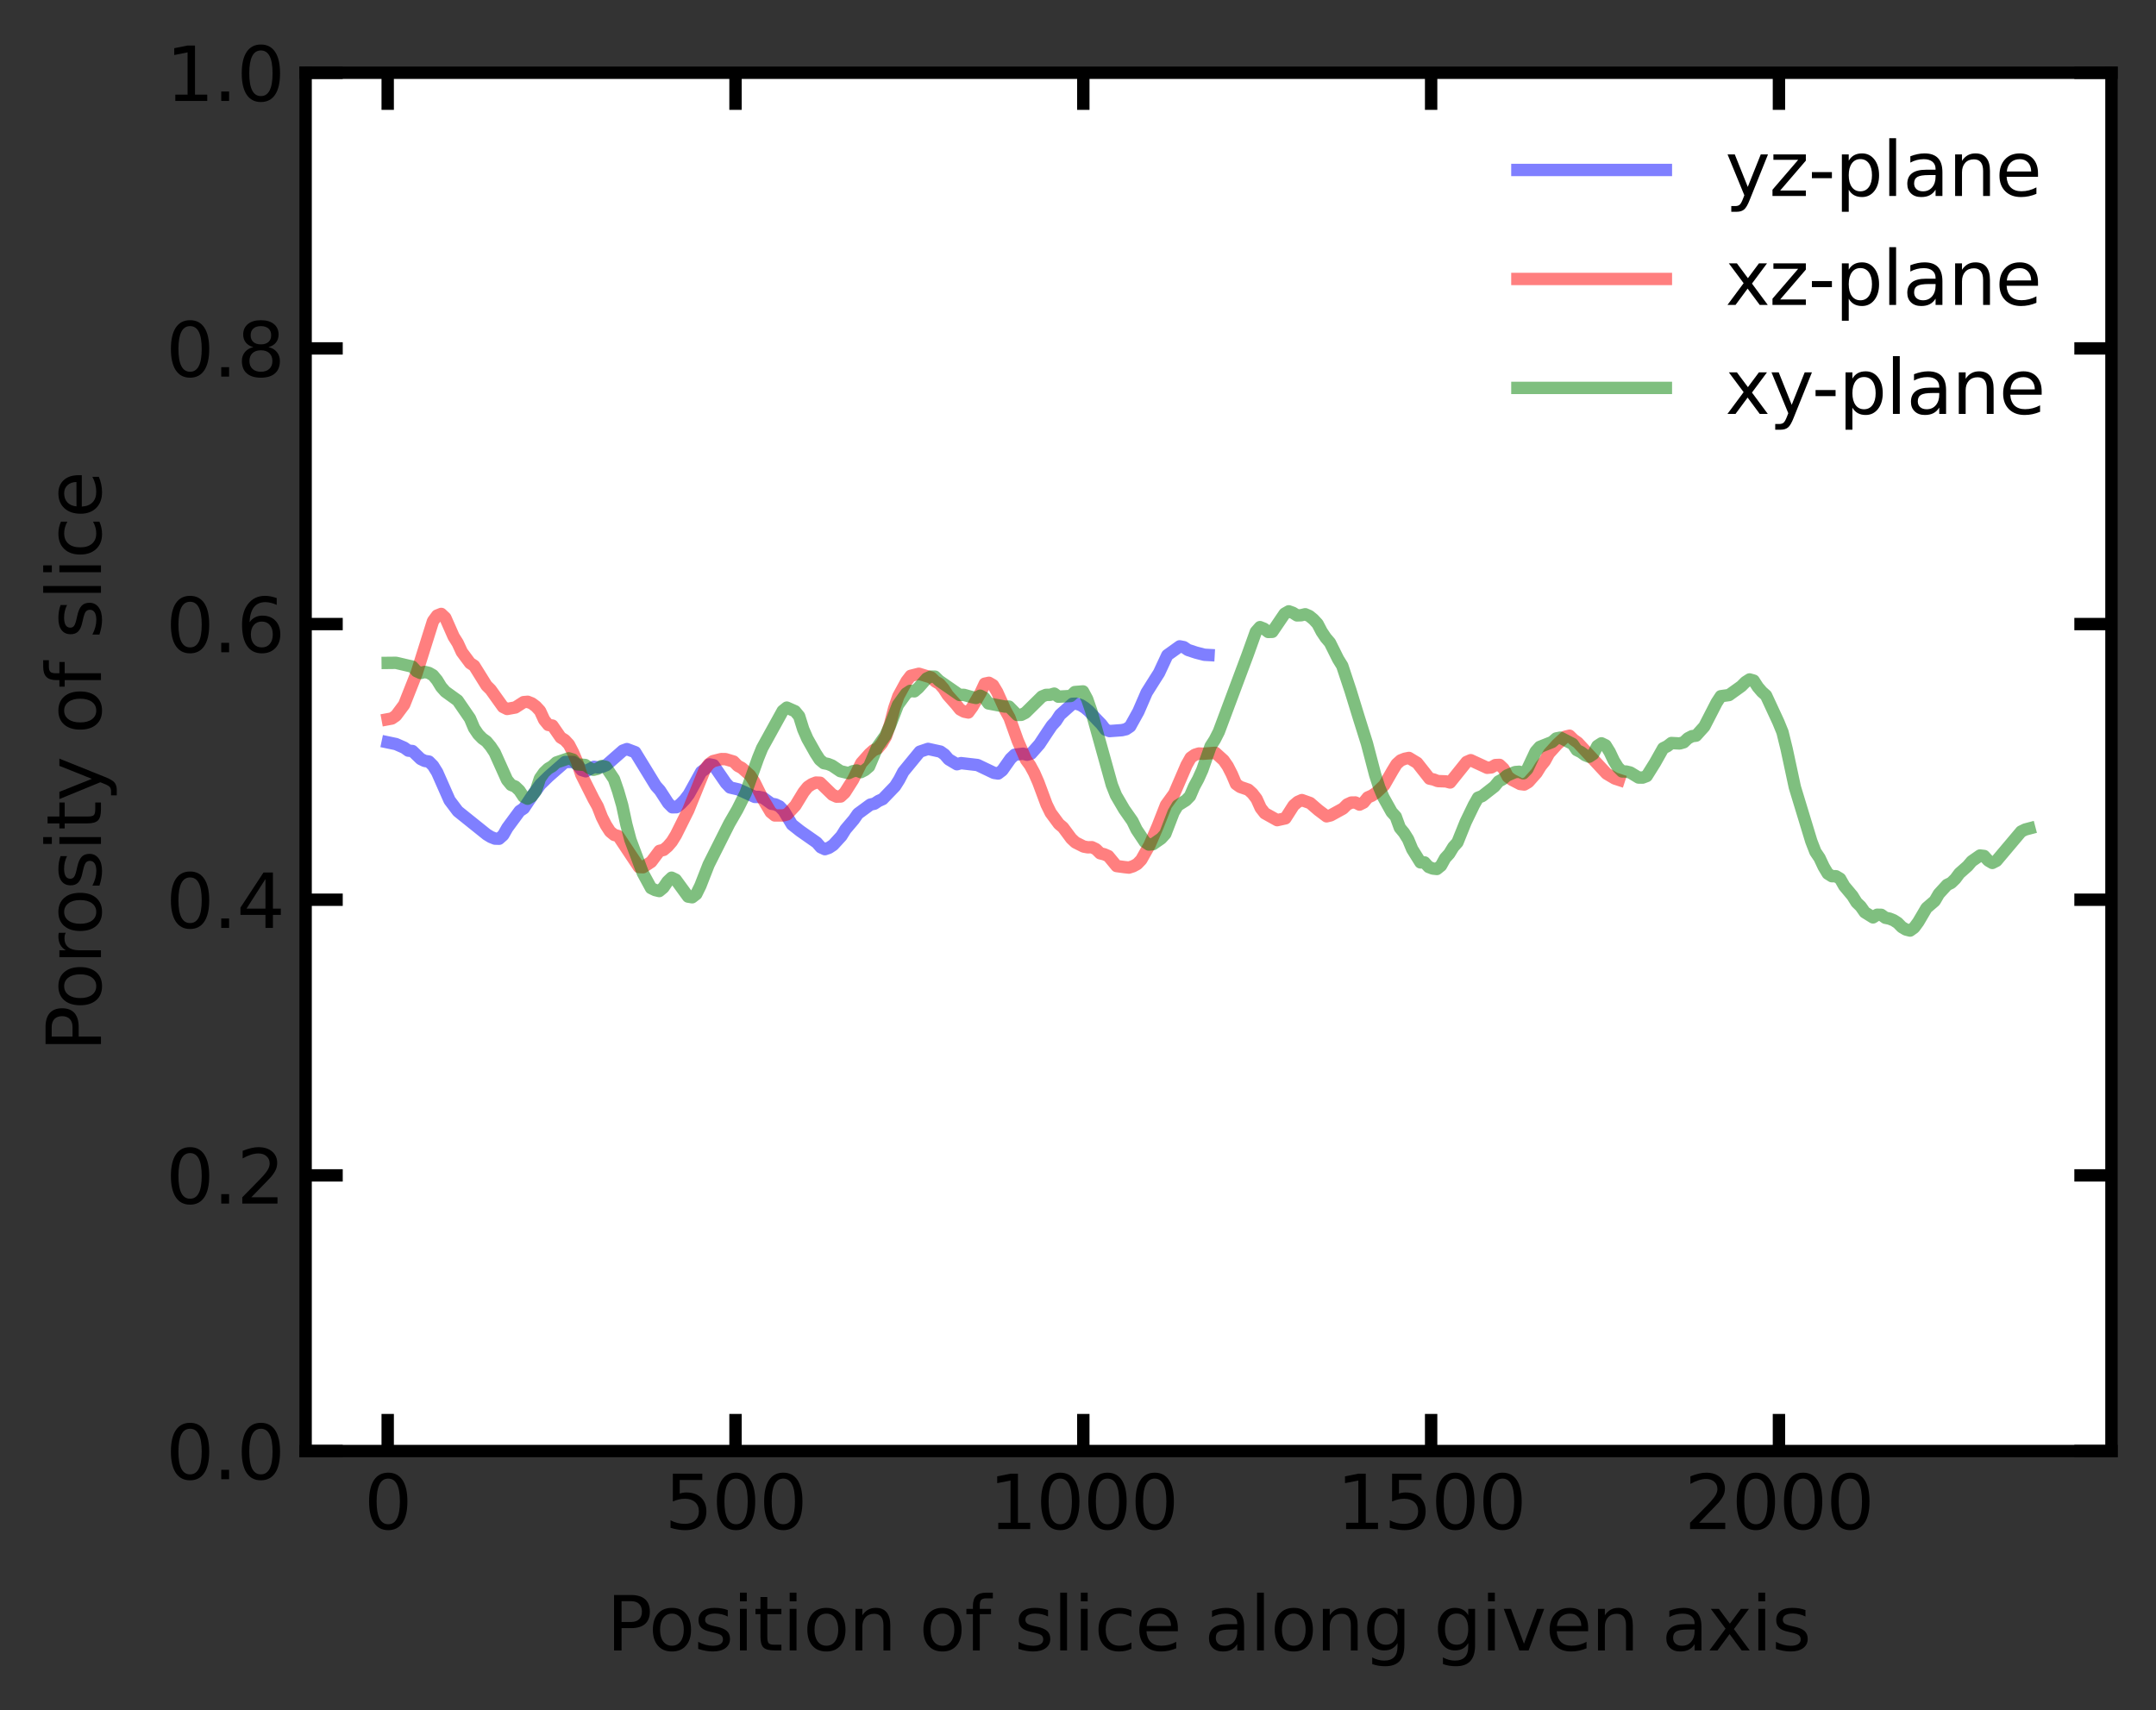 <?xml version="1.0" encoding="utf-8" standalone="no"?>
<!DOCTYPE svg PUBLIC "-//W3C//DTD SVG 1.1//EN"
  "http://www.w3.org/Graphics/SVG/1.1/DTD/svg11.dtd">
<svg xmlns:xlink="http://www.w3.org/1999/xlink" width="348.48pt" height="276.48pt" viewBox="0 0 348.48 276.48" xmlns="http://www.w3.org/2000/svg" version="1.1">
 <rect x="0" y="0" width="348.48" height="276.48" fill="#333333" stroke="none"/>
 <defs>
  <style type="text/css">*{stroke-linejoin: round; stroke-linecap: butt}</style>
 </defs>
 <g id="figure_1">
  <g id="patch_1">
   <path d="M 0 276.48 
L 348.48 276.48 
L 348.48 0 
L 0 0 
L 0 276.48 
z
" style="fill: none"/>
  </g>
  <g id="axes_1">
   <g id="patch_2">
    <path d="M 49.398 234.553 
L 341.28 234.553 
L 341.28 11.759 
L 49.398 11.759 
z
" style="fill: #ffffff"/>
   </g>
   <g id="matplotlib.axis_1">
    <g id="xtick_1">
     <g id="line2d_1">
      <defs>
       <path id="md0c4e19c31" d="M 0 0 
L 0 -6 
" style="stroke: #000000; stroke-width: 2"/>
      </defs>
      <g>
       <use xlink:href="#md0c4e19c31" x="62.665" y="234.553" style="fill: #ffffff; stroke: #000000; stroke-width: 2"/>
      </g>
     </g>
     <g id="line2d_2">
      <defs>
       <path id="maddb53a008" d="M 0 0 
L 0 6 
" style="stroke: #000000; stroke-width: 2"/>
      </defs>
      <g>
       <use xlink:href="#maddb53a008" x="62.665" y="11.759" style="fill: #ffffff; stroke: #000000; stroke-width: 2"/>
      </g>
     </g>
     <g id="text_1">
      <!-- 0 -->
      <g transform="translate(58.847 247.171)scale(0.12 -0.12)">
       <defs>
        <path id="DejaVuSans-30" d="M 2034 4250 
Q 1547 4250 1301 3770 
Q 1056 3291 1056 2328 
Q 1056 1369 1301 889 
Q 1547 409 2034 409 
Q 2525 409 2770 889 
Q 3016 1369 3016 2328 
Q 3016 3291 2770 3770 
Q 2525 4250 2034 4250 
z
M 2034 4750 
Q 2819 4750 3233 4129 
Q 3647 3509 3647 2328 
Q 3647 1150 3233 529 
Q 2819 -91 2034 -91 
Q 1250 -91 836 529 
Q 422 1150 422 2328 
Q 422 3509 836 4129 
Q 1250 4750 2034 4750 
z
" transform="scale(0.016)"/>
       </defs>
       <use xlink:href="#DejaVuSans-30"/>
      </g>
     </g>
    </g>
    <g id="xtick_2">
     <g id="line2d_3">
      <g>
       <use xlink:href="#md0c4e19c31" x="118.883" y="234.553" style="fill: #ffffff; stroke: #000000; stroke-width: 2"/>
      </g>
     </g>
     <g id="line2d_4">
      <g>
       <use xlink:href="#maddb53a008" x="118.883" y="11.759" style="fill: #ffffff; stroke: #000000; stroke-width: 2"/>
      </g>
     </g>
     <g id="text_2">
      <!-- 500 -->
      <g transform="translate(107.43 247.171)scale(0.12 -0.12)">
       <defs>
        <path id="DejaVuSans-35" d="M 691 4666 
L 3169 4666 
L 3169 4134 
L 1269 4134 
L 1269 2991 
Q 1406 3038 1543 3061 
Q 1681 3084 1819 3084 
Q 2600 3084 3056 2656 
Q 3513 2228 3513 1497 
Q 3513 744 3044 326 
Q 2575 -91 1722 -91 
Q 1428 -91 1123 -41 
Q 819 9 494 109 
L 494 744 
Q 775 591 1075 516 
Q 1375 441 1709 441 
Q 2250 441 2565 725 
Q 2881 1009 2881 1497 
Q 2881 1984 2565 2268 
Q 2250 2553 1709 2553 
Q 1456 2553 1204 2497 
Q 953 2441 691 2322 
L 691 4666 
z
" transform="scale(0.016)"/>
       </defs>
       <use xlink:href="#DejaVuSans-35"/>
       <use xlink:href="#DejaVuSans-30" x="63.623"/>
       <use xlink:href="#DejaVuSans-30" x="127.246"/>
      </g>
     </g>
    </g>
    <g id="xtick_3">
     <g id="line2d_5">
      <g>
       <use xlink:href="#md0c4e19c31" x="175.1" y="234.553" style="fill: #ffffff; stroke: #000000; stroke-width: 2"/>
      </g>
     </g>
     <g id="line2d_6">
      <g>
       <use xlink:href="#maddb53a008" x="175.1" y="11.759" style="fill: #ffffff; stroke: #000000; stroke-width: 2"/>
      </g>
     </g>
     <g id="text_3">
      <!-- 1000 -->
      <g transform="translate(159.83 247.171)scale(0.12 -0.12)">
       <defs>
        <path id="DejaVuSans-31" d="M 794 531 
L 1825 531 
L 1825 4091 
L 703 3866 
L 703 4441 
L 1819 4666 
L 2450 4666 
L 2450 531 
L 3481 531 
L 3481 0 
L 794 0 
L 794 531 
z
" transform="scale(0.016)"/>
       </defs>
       <use xlink:href="#DejaVuSans-31"/>
       <use xlink:href="#DejaVuSans-30" x="63.623"/>
       <use xlink:href="#DejaVuSans-30" x="127.246"/>
       <use xlink:href="#DejaVuSans-30" x="190.869"/>
      </g>
     </g>
    </g>
    <g id="xtick_4">
     <g id="line2d_7">
      <g>
       <use xlink:href="#md0c4e19c31" x="231.318" y="234.553" style="fill: #ffffff; stroke: #000000; stroke-width: 2"/>
      </g>
     </g>
     <g id="line2d_8">
      <g>
       <use xlink:href="#maddb53a008" x="231.318" y="11.759" style="fill: #ffffff; stroke: #000000; stroke-width: 2"/>
      </g>
     </g>
     <g id="text_4">
      <!-- 1500 -->
      <g transform="translate(216.048 247.171)scale(0.12 -0.12)">
       <use xlink:href="#DejaVuSans-31"/>
       <use xlink:href="#DejaVuSans-35" x="63.623"/>
       <use xlink:href="#DejaVuSans-30" x="127.246"/>
       <use xlink:href="#DejaVuSans-30" x="190.869"/>
      </g>
     </g>
    </g>
    <g id="xtick_5">
     <g id="line2d_9">
      <g>
       <use xlink:href="#md0c4e19c31" x="287.536" y="234.553" style="fill: #ffffff; stroke: #000000; stroke-width: 2"/>
      </g>
     </g>
     <g id="line2d_10">
      <g>
       <use xlink:href="#maddb53a008" x="287.536" y="11.759" style="fill: #ffffff; stroke: #000000; stroke-width: 2"/>
      </g>
     </g>
     <g id="text_5">
      <!-- 2000 -->
      <g transform="translate(272.266 247.171)scale(0.12 -0.12)">
       <defs>
        <path id="DejaVuSans-32" d="M 1228 531 
L 3431 531 
L 3431 0 
L 469 0 
L 469 531 
Q 828 903 1448 1529 
Q 2069 2156 2228 2338 
Q 2531 2678 2651 2914 
Q 2772 3150 2772 3378 
Q 2772 3750 2511 3984 
Q 2250 4219 1831 4219 
Q 1534 4219 1204 4116 
Q 875 4013 500 3803 
L 500 4441 
Q 881 4594 1212 4672 
Q 1544 4750 1819 4750 
Q 2544 4750 2975 4387 
Q 3406 4025 3406 3419 
Q 3406 3131 3298 2873 
Q 3191 2616 2906 2266 
Q 2828 2175 2409 1742 
Q 1991 1309 1228 531 
z
" transform="scale(0.016)"/>
       </defs>
       <use xlink:href="#DejaVuSans-32"/>
       <use xlink:href="#DejaVuSans-30" x="63.623"/>
       <use xlink:href="#DejaVuSans-30" x="127.246"/>
       <use xlink:href="#DejaVuSans-30" x="190.869"/>
      </g>
     </g>
    </g>
    <g id="text_6">
     <!-- Position of slice along given axis -->
     <g transform="translate(98.045 266.784)scale(0.12 -0.12)">
      <defs>
       <path id="DejaVuSans-50" d="M 1259 4147 
L 1259 2394 
L 2053 2394 
Q 2494 2394 2734 2622 
Q 2975 2850 2975 3272 
Q 2975 3691 2734 3919 
Q 2494 4147 2053 4147 
L 1259 4147 
z
M 628 4666 
L 2053 4666 
Q 2838 4666 3239 4311 
Q 3641 3956 3641 3272 
Q 3641 2581 3239 2228 
Q 2838 1875 2053 1875 
L 1259 1875 
L 1259 0 
L 628 0 
L 628 4666 
z
" transform="scale(0.016)"/>
       <path id="DejaVuSans-6f" d="M 1959 3097 
Q 1497 3097 1228 2736 
Q 959 2375 959 1747 
Q 959 1119 1226 758 
Q 1494 397 1959 397 
Q 2419 397 2687 759 
Q 2956 1122 2956 1747 
Q 2956 2369 2687 2733 
Q 2419 3097 1959 3097 
z
M 1959 3584 
Q 2709 3584 3137 3096 
Q 3566 2609 3566 1747 
Q 3566 888 3137 398 
Q 2709 -91 1959 -91 
Q 1206 -91 779 398 
Q 353 888 353 1747 
Q 353 2609 779 3096 
Q 1206 3584 1959 3584 
z
" transform="scale(0.016)"/>
       <path id="DejaVuSans-73" d="M 2834 3397 
L 2834 2853 
Q 2591 2978 2328 3040 
Q 2066 3103 1784 3103 
Q 1356 3103 1142 2972 
Q 928 2841 928 2578 
Q 928 2378 1081 2264 
Q 1234 2150 1697 2047 
L 1894 2003 
Q 2506 1872 2764 1633 
Q 3022 1394 3022 966 
Q 3022 478 2636 193 
Q 2250 -91 1575 -91 
Q 1294 -91 989 -36 
Q 684 19 347 128 
L 347 722 
Q 666 556 975 473 
Q 1284 391 1588 391 
Q 1994 391 2212 530 
Q 2431 669 2431 922 
Q 2431 1156 2273 1281 
Q 2116 1406 1581 1522 
L 1381 1569 
Q 847 1681 609 1914 
Q 372 2147 372 2553 
Q 372 3047 722 3315 
Q 1072 3584 1716 3584 
Q 2034 3584 2315 3537 
Q 2597 3491 2834 3397 
z
" transform="scale(0.016)"/>
       <path id="DejaVuSans-69" d="M 603 3500 
L 1178 3500 
L 1178 0 
L 603 0 
L 603 3500 
z
M 603 4863 
L 1178 4863 
L 1178 4134 
L 603 4134 
L 603 4863 
z
" transform="scale(0.016)"/>
       <path id="DejaVuSans-74" d="M 1172 4494 
L 1172 3500 
L 2356 3500 
L 2356 3053 
L 1172 3053 
L 1172 1153 
Q 1172 725 1289 603 
Q 1406 481 1766 481 
L 2356 481 
L 2356 0 
L 1766 0 
Q 1100 0 847 248 
Q 594 497 594 1153 
L 594 3053 
L 172 3053 
L 172 3500 
L 594 3500 
L 594 4494 
L 1172 4494 
z
" transform="scale(0.016)"/>
       <path id="DejaVuSans-6e" d="M 3513 2113 
L 3513 0 
L 2938 0 
L 2938 2094 
Q 2938 2591 2744 2837 
Q 2550 3084 2163 3084 
Q 1697 3084 1428 2787 
Q 1159 2491 1159 1978 
L 1159 0 
L 581 0 
L 581 3500 
L 1159 3500 
L 1159 2956 
Q 1366 3272 1645 3428 
Q 1925 3584 2291 3584 
Q 2894 3584 3203 3211 
Q 3513 2838 3513 2113 
z
" transform="scale(0.016)"/>
       <path id="DejaVuSans-20" transform="scale(0.016)"/>
       <path id="DejaVuSans-66" d="M 2375 4863 
L 2375 4384 
L 1825 4384 
Q 1516 4384 1395 4259 
Q 1275 4134 1275 3809 
L 1275 3500 
L 2222 3500 
L 2222 3053 
L 1275 3053 
L 1275 0 
L 697 0 
L 697 3053 
L 147 3053 
L 147 3500 
L 697 3500 
L 697 3744 
Q 697 4328 969 4595 
Q 1241 4863 1831 4863 
L 2375 4863 
z
" transform="scale(0.016)"/>
       <path id="DejaVuSans-6c" d="M 603 4863 
L 1178 4863 
L 1178 0 
L 603 0 
L 603 4863 
z
" transform="scale(0.016)"/>
       <path id="DejaVuSans-63" d="M 3122 3366 
L 3122 2828 
Q 2878 2963 2633 3030 
Q 2388 3097 2138 3097 
Q 1578 3097 1268 2742 
Q 959 2388 959 1747 
Q 959 1106 1268 751 
Q 1578 397 2138 397 
Q 2388 397 2633 464 
Q 2878 531 3122 666 
L 3122 134 
Q 2881 22 2623 -34 
Q 2366 -91 2075 -91 
Q 1284 -91 818 406 
Q 353 903 353 1747 
Q 353 2603 823 3093 
Q 1294 3584 2113 3584 
Q 2378 3584 2631 3529 
Q 2884 3475 3122 3366 
z
" transform="scale(0.016)"/>
       <path id="DejaVuSans-65" d="M 3597 1894 
L 3597 1613 
L 953 1613 
Q 991 1019 1311 708 
Q 1631 397 2203 397 
Q 2534 397 2845 478 
Q 3156 559 3463 722 
L 3463 178 
Q 3153 47 2828 -22 
Q 2503 -91 2169 -91 
Q 1331 -91 842 396 
Q 353 884 353 1716 
Q 353 2575 817 3079 
Q 1281 3584 2069 3584 
Q 2775 3584 3186 3129 
Q 3597 2675 3597 1894 
z
M 3022 2063 
Q 3016 2534 2758 2815 
Q 2500 3097 2075 3097 
Q 1594 3097 1305 2825 
Q 1016 2553 972 2059 
L 3022 2063 
z
" transform="scale(0.016)"/>
       <path id="DejaVuSans-61" d="M 2194 1759 
Q 1497 1759 1228 1600 
Q 959 1441 959 1056 
Q 959 750 1161 570 
Q 1363 391 1709 391 
Q 2188 391 2477 730 
Q 2766 1069 2766 1631 
L 2766 1759 
L 2194 1759 
z
M 3341 1997 
L 3341 0 
L 2766 0 
L 2766 531 
Q 2569 213 2275 61 
Q 1981 -91 1556 -91 
Q 1019 -91 701 211 
Q 384 513 384 1019 
Q 384 1609 779 1909 
Q 1175 2209 1959 2209 
L 2766 2209 
L 2766 2266 
Q 2766 2663 2505 2880 
Q 2244 3097 1772 3097 
Q 1472 3097 1187 3025 
Q 903 2953 641 2809 
L 641 3341 
Q 956 3463 1253 3523 
Q 1550 3584 1831 3584 
Q 2591 3584 2966 3190 
Q 3341 2797 3341 1997 
z
" transform="scale(0.016)"/>
       <path id="DejaVuSans-67" d="M 2906 1791 
Q 2906 2416 2648 2759 
Q 2391 3103 1925 3103 
Q 1463 3103 1205 2759 
Q 947 2416 947 1791 
Q 947 1169 1205 825 
Q 1463 481 1925 481 
Q 2391 481 2648 825 
Q 2906 1169 2906 1791 
z
M 3481 434 
Q 3481 -459 3084 -895 
Q 2688 -1331 1869 -1331 
Q 1566 -1331 1297 -1286 
Q 1028 -1241 775 -1147 
L 775 -588 
Q 1028 -725 1275 -790 
Q 1522 -856 1778 -856 
Q 2344 -856 2625 -561 
Q 2906 -266 2906 331 
L 2906 616 
Q 2728 306 2450 153 
Q 2172 0 1784 0 
Q 1141 0 747 490 
Q 353 981 353 1791 
Q 353 2603 747 3093 
Q 1141 3584 1784 3584 
Q 2172 3584 2450 3431 
Q 2728 3278 2906 2969 
L 2906 3500 
L 3481 3500 
L 3481 434 
z
" transform="scale(0.016)"/>
       <path id="DejaVuSans-76" d="M 191 3500 
L 800 3500 
L 1894 563 
L 2988 3500 
L 3597 3500 
L 2284 0 
L 1503 0 
L 191 3500 
z
" transform="scale(0.016)"/>
       <path id="DejaVuSans-78" d="M 3513 3500 
L 2247 1797 
L 3578 0 
L 2900 0 
L 1881 1375 
L 863 0 
L 184 0 
L 1544 1831 
L 300 3500 
L 978 3500 
L 1906 2253 
L 2834 3500 
L 3513 3500 
z
" transform="scale(0.016)"/>
      </defs>
      <use xlink:href="#DejaVuSans-50"/>
      <use xlink:href="#DejaVuSans-6f" x="56.678"/>
      <use xlink:href="#DejaVuSans-73" x="117.859"/>
      <use xlink:href="#DejaVuSans-69" x="169.959"/>
      <use xlink:href="#DejaVuSans-74" x="197.742"/>
      <use xlink:href="#DejaVuSans-69" x="236.951"/>
      <use xlink:href="#DejaVuSans-6f" x="264.734"/>
      <use xlink:href="#DejaVuSans-6e" x="325.916"/>
      <use xlink:href="#DejaVuSans-20" x="389.295"/>
      <use xlink:href="#DejaVuSans-6f" x="421.082"/>
      <use xlink:href="#DejaVuSans-66" x="482.264"/>
      <use xlink:href="#DejaVuSans-20" x="517.469"/>
      <use xlink:href="#DejaVuSans-73" x="549.256"/>
      <use xlink:href="#DejaVuSans-6c" x="601.355"/>
      <use xlink:href="#DejaVuSans-69" x="629.139"/>
      <use xlink:href="#DejaVuSans-63" x="656.922"/>
      <use xlink:href="#DejaVuSans-65" x="711.902"/>
      <use xlink:href="#DejaVuSans-20" x="773.426"/>
      <use xlink:href="#DejaVuSans-61" x="805.213"/>
      <use xlink:href="#DejaVuSans-6c" x="866.492"/>
      <use xlink:href="#DejaVuSans-6f" x="894.275"/>
      <use xlink:href="#DejaVuSans-6e" x="955.457"/>
      <use xlink:href="#DejaVuSans-67" x="1018.836"/>
      <use xlink:href="#DejaVuSans-20" x="1082.312"/>
      <use xlink:href="#DejaVuSans-67" x="1114.1"/>
      <use xlink:href="#DejaVuSans-69" x="1177.576"/>
      <use xlink:href="#DejaVuSans-76" x="1205.359"/>
      <use xlink:href="#DejaVuSans-65" x="1264.539"/>
      <use xlink:href="#DejaVuSans-6e" x="1326.062"/>
      <use xlink:href="#DejaVuSans-20" x="1389.441"/>
      <use xlink:href="#DejaVuSans-61" x="1421.229"/>
      <use xlink:href="#DejaVuSans-78" x="1482.508"/>
      <use xlink:href="#DejaVuSans-69" x="1541.688"/>
      <use xlink:href="#DejaVuSans-73" x="1569.471"/>
     </g>
    </g>
   </g>
   <g id="matplotlib.axis_2">
    <g id="ytick_1">
     <g id="line2d_11">
      <defs>
       <path id="mddb6ccffb7" d="M 0 0 
L 6 0 
" style="stroke: #000000; stroke-width: 2"/>
      </defs>
      <g>
       <use xlink:href="#mddb6ccffb7" x="49.398" y="234.553" style="fill: #ffffff; stroke: #000000; stroke-width: 2"/>
      </g>
     </g>
     <g id="line2d_12">
      <defs>
       <path id="m05ddec0c73" d="M 0 0 
L -6 0 
" style="stroke: #000000; stroke-width: 2"/>
      </defs>
      <g>
       <use xlink:href="#m05ddec0c73" x="341.28" y="234.553" style="fill: #ffffff; stroke: #000000; stroke-width: 2"/>
      </g>
     </g>
     <g id="text_7">
      <!-- 0.0 -->
      <g transform="translate(26.814 239.112)scale(0.12 -0.12)">
       <defs>
        <path id="DejaVuSans-2e" d="M 684 794 
L 1344 794 
L 1344 0 
L 684 0 
L 684 794 
z
" transform="scale(0.016)"/>
       </defs>
       <use xlink:href="#DejaVuSans-30"/>
       <use xlink:href="#DejaVuSans-2e" x="63.623"/>
       <use xlink:href="#DejaVuSans-30" x="95.41"/>
      </g>
     </g>
    </g>
    <g id="ytick_2">
     <g id="line2d_13">
      <g>
       <use xlink:href="#mddb6ccffb7" x="49.398" y="189.994" style="fill: #ffffff; stroke: #000000; stroke-width: 2"/>
      </g>
     </g>
     <g id="line2d_14">
      <g>
       <use xlink:href="#m05ddec0c73" x="341.28" y="189.994" style="fill: #ffffff; stroke: #000000; stroke-width: 2"/>
      </g>
     </g>
     <g id="text_8">
      <!-- 0.2 -->
      <g transform="translate(26.814 194.553)scale(0.12 -0.12)">
       <use xlink:href="#DejaVuSans-30"/>
       <use xlink:href="#DejaVuSans-2e" x="63.623"/>
       <use xlink:href="#DejaVuSans-32" x="95.41"/>
      </g>
     </g>
    </g>
    <g id="ytick_3">
     <g id="line2d_15">
      <g>
       <use xlink:href="#mddb6ccffb7" x="49.398" y="145.435" style="fill: #ffffff; stroke: #000000; stroke-width: 2"/>
      </g>
     </g>
     <g id="line2d_16">
      <g>
       <use xlink:href="#m05ddec0c73" x="341.28" y="145.435" style="fill: #ffffff; stroke: #000000; stroke-width: 2"/>
      </g>
     </g>
     <g id="text_9">
      <!-- 0.4 -->
      <g transform="translate(26.814 149.994)scale(0.12 -0.12)">
       <defs>
        <path id="DejaVuSans-34" d="M 2419 4116 
L 825 1625 
L 2419 1625 
L 2419 4116 
z
M 2253 4666 
L 3047 4666 
L 3047 1625 
L 3713 1625 
L 3713 1100 
L 3047 1100 
L 3047 0 
L 2419 0 
L 2419 1100 
L 313 1100 
L 313 1709 
L 2253 4666 
z
" transform="scale(0.016)"/>
       </defs>
       <use xlink:href="#DejaVuSans-30"/>
       <use xlink:href="#DejaVuSans-2e" x="63.623"/>
       <use xlink:href="#DejaVuSans-34" x="95.41"/>
      </g>
     </g>
    </g>
    <g id="ytick_4">
     <g id="line2d_17">
      <g>
       <use xlink:href="#mddb6ccffb7" x="49.398" y="100.876" style="fill: #ffffff; stroke: #000000; stroke-width: 2"/>
      </g>
     </g>
     <g id="line2d_18">
      <g>
       <use xlink:href="#m05ddec0c73" x="341.28" y="100.876" style="fill: #ffffff; stroke: #000000; stroke-width: 2"/>
      </g>
     </g>
     <g id="text_10">
      <!-- 0.6 -->
      <g transform="translate(26.814 105.436)scale(0.12 -0.12)">
       <defs>
        <path id="DejaVuSans-36" d="M 2113 2584 
Q 1688 2584 1439 2293 
Q 1191 2003 1191 1497 
Q 1191 994 1439 701 
Q 1688 409 2113 409 
Q 2538 409 2786 701 
Q 3034 994 3034 1497 
Q 3034 2003 2786 2293 
Q 2538 2584 2113 2584 
z
M 3366 4563 
L 3366 3988 
Q 3128 4100 2886 4159 
Q 2644 4219 2406 4219 
Q 1781 4219 1451 3797 
Q 1122 3375 1075 2522 
Q 1259 2794 1537 2939 
Q 1816 3084 2150 3084 
Q 2853 3084 3261 2657 
Q 3669 2231 3669 1497 
Q 3669 778 3244 343 
Q 2819 -91 2113 -91 
Q 1303 -91 875 529 
Q 447 1150 447 2328 
Q 447 3434 972 4092 
Q 1497 4750 2381 4750 
Q 2619 4750 2861 4703 
Q 3103 4656 3366 4563 
z
" transform="scale(0.016)"/>
       </defs>
       <use xlink:href="#DejaVuSans-30"/>
       <use xlink:href="#DejaVuSans-2e" x="63.623"/>
       <use xlink:href="#DejaVuSans-36" x="95.41"/>
      </g>
     </g>
    </g>
    <g id="ytick_5">
     <g id="line2d_19">
      <g>
       <use xlink:href="#mddb6ccffb7" x="49.398" y="56.318" style="fill: #ffffff; stroke: #000000; stroke-width: 2"/>
      </g>
     </g>
     <g id="line2d_20">
      <g>
       <use xlink:href="#m05ddec0c73" x="341.28" y="56.318" style="fill: #ffffff; stroke: #000000; stroke-width: 2"/>
      </g>
     </g>
     <g id="text_11">
      <!-- 0.8 -->
      <g transform="translate(26.814 60.877)scale(0.12 -0.12)">
       <defs>
        <path id="DejaVuSans-38" d="M 2034 2216 
Q 1584 2216 1326 1975 
Q 1069 1734 1069 1313 
Q 1069 891 1326 650 
Q 1584 409 2034 409 
Q 2484 409 2743 651 
Q 3003 894 3003 1313 
Q 3003 1734 2745 1975 
Q 2488 2216 2034 2216 
z
M 1403 2484 
Q 997 2584 770 2862 
Q 544 3141 544 3541 
Q 544 4100 942 4425 
Q 1341 4750 2034 4750 
Q 2731 4750 3128 4425 
Q 3525 4100 3525 3541 
Q 3525 3141 3298 2862 
Q 3072 2584 2669 2484 
Q 3125 2378 3379 2068 
Q 3634 1759 3634 1313 
Q 3634 634 3220 271 
Q 2806 -91 2034 -91 
Q 1263 -91 848 271 
Q 434 634 434 1313 
Q 434 1759 690 2068 
Q 947 2378 1403 2484 
z
M 1172 3481 
Q 1172 3119 1398 2916 
Q 1625 2713 2034 2713 
Q 2441 2713 2670 2916 
Q 2900 3119 2900 3481 
Q 2900 3844 2670 4047 
Q 2441 4250 2034 4250 
Q 1625 4250 1398 4047 
Q 1172 3844 1172 3481 
z
" transform="scale(0.016)"/>
       </defs>
       <use xlink:href="#DejaVuSans-30"/>
       <use xlink:href="#DejaVuSans-2e" x="63.623"/>
       <use xlink:href="#DejaVuSans-38" x="95.41"/>
      </g>
     </g>
    </g>
    <g id="ytick_6">
     <g id="line2d_21">
      <g>
       <use xlink:href="#mddb6ccffb7" x="49.398" y="11.759" style="fill: #ffffff; stroke: #000000; stroke-width: 2"/>
      </g>
     </g>
     <g id="line2d_22">
      <g>
       <use xlink:href="#m05ddec0c73" x="341.28" y="11.759" style="fill: #ffffff; stroke: #000000; stroke-width: 2"/>
      </g>
     </g>
     <g id="text_12">
      <!-- 1.0 -->
      <g transform="translate(26.814 16.318)scale(0.12 -0.12)">
       <use xlink:href="#DejaVuSans-31"/>
       <use xlink:href="#DejaVuSans-2e" x="63.623"/>
       <use xlink:href="#DejaVuSans-30" x="95.41"/>
      </g>
     </g>
    </g>
    <g id="text_13">
     <!-- Porosity of slice -->
     <g transform="translate(16.318 169.974)rotate(-90)scale(0.12 -0.12)">
      <defs>
       <path id="DejaVuSans-72" d="M 2631 2963 
Q 2534 3019 2420 3045 
Q 2306 3072 2169 3072 
Q 1681 3072 1420 2755 
Q 1159 2438 1159 1844 
L 1159 0 
L 581 0 
L 581 3500 
L 1159 3500 
L 1159 2956 
Q 1341 3275 1631 3429 
Q 1922 3584 2338 3584 
Q 2397 3584 2469 3576 
Q 2541 3569 2628 3553 
L 2631 2963 
z
" transform="scale(0.016)"/>
       <path id="DejaVuSans-79" d="M 2059 -325 
Q 1816 -950 1584 -1140 
Q 1353 -1331 966 -1331 
L 506 -1331 
L 506 -850 
L 844 -850 
Q 1081 -850 1212 -737 
Q 1344 -625 1503 -206 
L 1606 56 
L 191 3500 
L 800 3500 
L 1894 763 
L 2988 3500 
L 3597 3500 
L 2059 -325 
z
" transform="scale(0.016)"/>
      </defs>
      <use xlink:href="#DejaVuSans-50"/>
      <use xlink:href="#DejaVuSans-6f" x="56.678"/>
      <use xlink:href="#DejaVuSans-72" x="117.859"/>
      <use xlink:href="#DejaVuSans-6f" x="156.723"/>
      <use xlink:href="#DejaVuSans-73" x="217.904"/>
      <use xlink:href="#DejaVuSans-69" x="270.004"/>
      <use xlink:href="#DejaVuSans-74" x="297.787"/>
      <use xlink:href="#DejaVuSans-79" x="336.996"/>
      <use xlink:href="#DejaVuSans-20" x="396.176"/>
      <use xlink:href="#DejaVuSans-6f" x="427.963"/>
      <use xlink:href="#DejaVuSans-66" x="489.145"/>
      <use xlink:href="#DejaVuSans-20" x="524.35"/>
      <use xlink:href="#DejaVuSans-73" x="556.137"/>
      <use xlink:href="#DejaVuSans-6c" x="608.236"/>
      <use xlink:href="#DejaVuSans-69" x="636.02"/>
      <use xlink:href="#DejaVuSans-63" x="663.803"/>
      <use xlink:href="#DejaVuSans-65" x="718.783"/>
     </g>
    </g>
   </g>
   <g id="line2d_23">
    <path d="M 62.665 119.996 
L 63.998 120.276 
L 65.332 120.861 
L 65.998 121.338 
L 66.665 121.401 
L 67.999 122.686 
L 68.665 123.004 
L 69.332 123.104 
L 69.999 123.774 
L 70.665 124.847 
L 72.665 129.37 
L 73.999 131.139 
L 78.666 134.884 
L 79.332 135.291 
L 79.999 135.558 
L 80.666 135.58 
L 81.333 134.994 
L 81.999 133.82 
L 83.999 131.104 
L 84.666 130.662 
L 85.999 128.655 
L 87.333 126.815 
L 88.666 125.514 
L 91.333 123.176 
L 92.667 123.172 
L 93.333 123.614 
L 94 124.463 
L 94.667 124.676 
L 96 123.954 
L 96.667 124.053 
L 97.333 123.945 
L 98 123.677 
L 100.667 121.336 
L 101.334 121.088 
L 102.667 121.589 
L 105.334 125.944 
L 106.001 127.029 
L 106.667 127.773 
L 108.001 129.827 
L 108.667 130.497 
L 109.334 130.482 
L 110.001 129.958 
L 110.667 129.275 
L 111.334 128.399 
L 112.668 125.985 
L 113.334 124.777 
L 114.001 124.294 
L 114.668 123.562 
L 115.334 123.687 
L 117.335 126.591 
L 118.001 127.294 
L 119.335 127.601 
L 122.001 128.818 
L 122.668 128.815 
L 123.335 128.956 
L 124.668 129.914 
L 125.335 130.035 
L 126.002 130.358 
L 126.668 131.059 
L 128.002 133.278 
L 129.335 134.329 
L 132.002 136.195 
L 132.669 136.958 
L 133.335 137.266 
L 134.002 137.032 
L 134.669 136.592 
L 136.002 135.136 
L 136.669 134.062 
L 138.002 132.493 
L 138.669 131.535 
L 140.669 130.066 
L 141.336 129.91 
L 142.003 129.47 
L 142.669 129.171 
L 144.669 127.097 
L 145.336 126.039 
L 146.003 124.758 
L 148.67 121.507 
L 150.003 121.054 
L 152.003 121.492 
L 152.67 121.964 
L 153.336 122.744 
L 154.67 123.538 
L 155.337 123.356 
L 158.003 123.664 
L 160.67 124.938 
L 161.337 125.035 
L 162.004 124.53 
L 163.337 122.641 
L 164.004 122.001 
L 165.337 121.834 
L 166.004 122.001 
L 166.671 121.815 
L 168.004 120.304 
L 169.337 118.284 
L 170.004 117.296 
L 170.671 116.57 
L 171.337 115.546 
L 173.338 113.767 
L 174.004 113.748 
L 174.671 113.973 
L 175.338 114.398 
L 176.004 114.955 
L 177.338 116.375 
L 178.004 117.061 
L 178.671 117.933 
L 179.338 118.178 
L 181.338 118.028 
L 182.005 117.874 
L 182.671 117.426 
L 184.005 115.018 
L 185.338 111.942 
L 186.672 109.822 
L 187.338 108.776 
L 188.672 105.913 
L 190.672 104.48 
L 191.339 104.608 
L 192.005 105.059 
L 193.339 105.499 
L 194.672 105.841 
L 195.339 105.878 
L 195.339 105.878 
" clip-path="url(#p9f45176afd)" style="fill: none; stroke: #0000ff; stroke-opacity: 0.5; stroke-width: 2; stroke-linecap: square"/>
   </g>
   <g id="line2d_24">
    <path d="M 62.665 116.266 
L 63.33 116.143 
L 63.996 115.689 
L 65.327 113.904 
L 67.324 108.866 
L 69.986 100.406 
L 70.652 99.503 
L 71.318 99.236 
L 71.983 99.868 
L 73.314 102.89 
L 73.98 103.951 
L 74.645 105.391 
L 75.977 107.184 
L 76.642 107.616 
L 78.639 110.821 
L 79.305 111.481 
L 81.301 114.272 
L 81.967 114.601 
L 83.298 114.358 
L 84.629 113.498 
L 85.295 113.439 
L 85.96 113.701 
L 86.626 114.199 
L 87.292 114.921 
L 87.957 116.369 
L 88.623 117.185 
L 89.288 117.285 
L 90.62 119.212 
L 91.285 119.622 
L 91.951 120.34 
L 92.616 121.616 
L 93.282 123.164 
L 93.948 125.189 
L 95.944 129.163 
L 96.61 130.358 
L 97.275 132.068 
L 97.941 133.382 
L 98.607 134.415 
L 99.272 134.958 
L 99.938 135.148 
L 103.266 140.152 
L 103.931 140.188 
L 105.263 139.314 
L 106.594 137.537 
L 107.259 137.384 
L 107.925 136.819 
L 108.59 136.044 
L 109.256 134.967 
L 111.253 130.962 
L 113.915 124.392 
L 114.581 123.521 
L 115.246 123.036 
L 116.578 122.702 
L 117.243 122.707 
L 118.574 123.103 
L 119.24 123.788 
L 119.905 124.142 
L 121.237 125.325 
L 121.902 126.361 
L 123.233 129.038 
L 124.565 131.271 
L 125.23 131.814 
L 126.561 131.814 
L 127.227 131.644 
L 128.558 130.224 
L 129.889 128.041 
L 130.555 127.208 
L 131.22 126.762 
L 131.886 126.5 
L 132.552 126.526 
L 134.548 128.467 
L 135.214 128.773 
L 135.88 128.751 
L 136.545 128.138 
L 137.876 126.041 
L 139.208 123.348 
L 140.539 121.855 
L 141.204 121.265 
L 141.87 120.984 
L 142.535 120.181 
L 143.201 119.045 
L 143.867 117.051 
L 144.532 114.486 
L 145.198 112.554 
L 146.529 110.117 
L 147.195 109.245 
L 148.526 108.911 
L 150.522 109.518 
L 151.188 110.159 
L 151.854 110.548 
L 152.519 111.314 
L 153.185 112.35 
L 154.516 113.851 
L 155.182 114.676 
L 155.847 115.035 
L 156.513 115.171 
L 157.178 114.261 
L 158.51 111.944 
L 159.175 110.512 
L 159.841 110.37 
L 160.506 110.757 
L 161.172 111.863 
L 162.503 114.818 
L 163.169 116.029 
L 164.5 119.739 
L 165.831 122.805 
L 166.497 123.718 
L 167.162 124.938 
L 167.828 126.456 
L 169.159 130.037 
L 169.825 131.391 
L 171.156 133.193 
L 171.821 133.75 
L 173.152 135.543 
L 173.818 136.17 
L 175.149 136.841 
L 175.815 136.963 
L 176.48 136.947 
L 177.146 137.267 
L 177.812 137.927 
L 178.477 138.094 
L 179.143 138.381 
L 180.474 139.993 
L 181.805 140.172 
L 182.471 140.241 
L 183.136 140.03 
L 183.802 139.67 
L 184.467 138.977 
L 185.799 136.61 
L 187.13 133.524 
L 188.461 130.126 
L 189.792 128.291 
L 191.789 123.66 
L 192.455 122.479 
L 193.12 122.011 
L 193.786 121.802 
L 194.451 121.841 
L 196.448 121.691 
L 197.779 122.894 
L 198.445 123.858 
L 199.11 125.158 
L 199.776 126.723 
L 200.442 127.197 
L 201.773 127.656 
L 202.438 128.261 
L 203.104 129.132 
L 203.77 130.605 
L 204.435 131.46 
L 206.432 132.574 
L 207.763 132.279 
L 209.094 130.193 
L 209.76 129.625 
L 210.425 129.333 
L 211.757 129.806 
L 213.088 130.954 
L 214.419 131.956 
L 215.085 131.797 
L 217.081 130.7 
L 217.747 130.037 
L 218.412 129.728 
L 219.078 129.717 
L 219.744 130.062 
L 220.409 129.728 
L 221.075 128.907 
L 221.74 128.614 
L 222.406 128.169 
L 223.737 126.915 
L 225.068 124.596 
L 225.734 123.509 
L 226.4 122.913 
L 227.065 122.649 
L 227.731 122.515 
L 229.062 123.32 
L 230.393 125.008 
L 231.059 125.86 
L 231.724 126.002 
L 232.39 126.258 
L 233.721 126.308 
L 234.387 126.487 
L 237.049 123.17 
L 237.715 122.88 
L 240.377 124.111 
L 241.042 124.047 
L 241.708 123.668 
L 242.374 123.64 
L 243.039 124.27 
L 243.705 125.54 
L 244.37 126.041 
L 245.702 126.732 
L 246.367 126.815 
L 247.033 126.422 
L 248.364 124.924 
L 249.03 123.846 
L 249.695 123.017 
L 250.361 121.791 
L 251.692 120.318 
L 253.023 119.081 
L 253.689 118.925 
L 254.354 119.58 
L 255.02 120.048 
L 259.679 125.058 
L 261.01 125.843 
L 261.676 126.06 
L 261.676 126.06 
" clip-path="url(#p9f45176afd)" style="fill: none; stroke: #ff0000; stroke-opacity: 0.5; stroke-width: 2; stroke-linecap: square"/>
   </g>
   <g id="line2d_25">
    <path d="M 62.665 107.155 
L 63.995 107.141 
L 66.655 107.761 
L 67.32 108.489 
L 67.985 108.793 
L 68.65 108.615 
L 69.315 108.771 
L 69.98 109.15 
L 70.645 109.952 
L 71.31 111.036 
L 71.975 111.79 
L 73.97 113.23 
L 75.966 116.134 
L 76.631 117.708 
L 77.296 118.692 
L 77.961 119.372 
L 78.626 119.847 
L 79.291 120.642 
L 79.956 121.633 
L 81.951 126.067 
L 82.616 126.876 
L 83.281 127.147 
L 83.946 127.775 
L 84.611 128.774 
L 85.276 129.112 
L 85.941 128.722 
L 86.606 127.842 
L 87.271 125.829 
L 87.936 124.882 
L 88.601 124.251 
L 89.266 123.858 
L 89.931 123.252 
L 91.926 122.577 
L 92.591 122.784 
L 93.256 123.553 
L 94.586 123.657 
L 95.251 124.14 
L 95.916 124.433 
L 96.582 124.27 
L 97.247 123.824 
L 97.912 123.95 
L 99.242 125.944 
L 99.907 127.875 
L 100.572 130.177 
L 101.237 133.274 
L 101.902 135.773 
L 103.897 141.109 
L 105.227 143.553 
L 105.892 143.876 
L 106.557 144.035 
L 107.222 143.482 
L 107.887 142.505 
L 108.552 141.874 
L 109.217 142.193 
L 111.212 144.93 
L 111.877 145.042 
L 112.542 144.525 
L 113.207 143.17 
L 114.537 139.769 
L 117.863 133.148 
L 119.193 130.842 
L 120.523 128.191 
L 122.518 122.584 
L 123.183 120.943 
L 126.508 114.916 
L 127.173 114.381 
L 128.503 114.968 
L 129.168 115.77 
L 129.833 117.89 
L 130.498 119.417 
L 131.828 121.774 
L 132.493 122.803 
L 133.158 123.36 
L 133.823 123.494 
L 134.488 123.757 
L 135.818 124.656 
L 137.148 124.975 
L 137.813 124.678 
L 138.479 124.541 
L 139.144 124.816 
L 139.809 124.467 
L 140.474 123.902 
L 141.804 120.757 
L 143.134 118.878 
L 143.799 117.423 
L 145.129 113.954 
L 146.459 112.113 
L 147.124 111.674 
L 147.789 111.756 
L 148.454 111.181 
L 149.784 109.677 
L 150.449 109.369 
L 151.114 109.372 
L 151.779 110.033 
L 155.104 112.339 
L 155.769 112.313 
L 157.099 112.688 
L 157.764 112.826 
L 158.429 112.454 
L 159.095 112.796 
L 159.76 113.706 
L 162.42 114.214 
L 163.085 114.218 
L 164.415 115.57 
L 165.08 115.547 
L 165.745 115.217 
L 168.405 112.595 
L 169.07 112.324 
L 169.735 112.317 
L 170.4 112.12 
L 171.065 112.618 
L 173.06 112.503 
L 173.725 111.868 
L 175.055 111.764 
L 175.72 113 
L 176.385 114.924 
L 179.71 126.876 
L 180.376 128.555 
L 181.706 130.827 
L 183.036 132.725 
L 183.701 134.095 
L 185.031 136.085 
L 185.696 136.523 
L 186.361 136.457 
L 187.691 135.532 
L 188.356 134.793 
L 189.686 131.329 
L 190.351 130.211 
L 191.681 129.372 
L 192.346 128.688 
L 193.011 127.144 
L 193.676 125.915 
L 194.341 124.433 
L 195.671 120.627 
L 196.336 119.591 
L 197.001 118.284 
L 201.657 105.83 
L 202.987 102.124 
L 203.652 101.37 
L 204.317 101.634 
L 204.982 102.154 
L 205.647 102.132 
L 207.642 99.198 
L 208.307 98.819 
L 208.972 99.053 
L 209.637 99.477 
L 210.302 99.454 
L 210.967 99.291 
L 211.632 99.577 
L 212.297 100.119 
L 212.962 100.839 
L 213.627 102.109 
L 214.292 103.101 
L 214.957 103.877 
L 216.287 106.543 
L 216.952 107.62 
L 218.282 111.623 
L 219.612 115.945 
L 220.942 120.17 
L 222.273 125.25 
L 222.938 127.307 
L 223.603 128.874 
L 224.933 131.265 
L 225.598 131.993 
L 226.263 133.809 
L 226.928 134.611 
L 227.593 135.669 
L 228.258 137.266 
L 229.588 139.401 
L 230.253 139.405 
L 230.918 140.14 
L 231.583 140.396 
L 232.248 140.467 
L 232.913 139.932 
L 233.578 138.729 
L 234.243 138.001 
L 234.908 136.91 
L 235.573 136.167 
L 236.903 132.866 
L 238.233 130.118 
L 238.898 128.941 
L 239.563 128.688 
L 241.558 127.129 
L 242.223 126.316 
L 242.889 125.956 
L 243.554 125.369 
L 244.884 124.804 
L 245.549 124.752 
L 246.214 125.009 
L 246.879 124.318 
L 248.209 121.489 
L 248.874 120.738 
L 250.869 119.944 
L 251.534 119.365 
L 252.199 119.235 
L 254.194 120.259 
L 254.859 121.24 
L 255.524 121.57 
L 256.189 122.057 
L 256.854 122.324 
L 257.519 121.89 
L 258.184 120.583 
L 258.849 120.155 
L 259.514 120.479 
L 260.179 121.555 
L 260.844 122.963 
L 261.509 124.04 
L 262.174 124.7 
L 262.839 124.715 
L 263.505 124.875 
L 264.835 125.684 
L 265.5 125.696 
L 266.165 125.443 
L 267.495 123.315 
L 268.825 120.95 
L 269.49 120.62 
L 270.155 120.104 
L 271.485 120.178 
L 272.15 119.988 
L 272.815 119.35 
L 273.48 119.004 
L 274.145 118.915 
L 275.475 117.437 
L 277.47 113.557 
L 278.135 112.54 
L 279.465 112.354 
L 281.46 110.921 
L 282.125 110.252 
L 282.79 109.829 
L 283.455 110.018 
L 284.121 111.051 
L 284.786 111.827 
L 285.451 112.417 
L 287.446 116.721 
L 288.111 118.351 
L 288.776 121.058 
L 290.106 127.248 
L 292.766 135.985 
L 293.431 137.697 
L 294.096 138.681 
L 294.761 140.096 
L 295.426 141.213 
L 296.091 141.633 
L 296.756 141.64 
L 297.421 142.038 
L 298.086 143.215 
L 299.416 144.808 
L 300.081 145.877 
L 300.746 146.519 
L 301.411 147.466 
L 302.741 148.294 
L 303.406 147.864 
L 304.071 147.875 
L 304.736 148.354 
L 305.402 148.491 
L 306.067 148.755 
L 306.732 149.182 
L 307.397 149.861 
L 308.062 150.255 
L 308.727 150.422 
L 309.392 149.943 
L 310.057 149.037 
L 311.387 146.776 
L 312.717 145.632 
L 313.382 144.488 
L 314.712 143.036 
L 315.377 142.713 
L 316.042 142.064 
L 316.707 141.172 
L 318.037 139.995 
L 318.702 139.215 
L 320.032 138.287 
L 320.697 138.365 
L 321.362 139.1 
L 322.027 139.49 
L 322.692 139.149 
L 326.683 134.414 
L 327.348 134.088 
L 328.013 133.913 
L 328.013 133.913 
" clip-path="url(#p9f45176afd)" style="fill: none; stroke: #008000; stroke-opacity: 0.5; stroke-width: 2; stroke-linecap: square"/>
   </g>
   <g id="patch_3">
    <path d="M 49.398 234.553 
L 49.398 11.759 
" style="fill: none; stroke: #000000; stroke-width: 2; stroke-linejoin: miter; stroke-linecap: square"/>
   </g>
   <g id="patch_4">
    <path d="M 341.28 234.553 
L 341.28 11.759 
" style="fill: none; stroke: #000000; stroke-width: 2; stroke-linejoin: miter; stroke-linecap: square"/>
   </g>
   <g id="patch_5">
    <path d="M 49.398 234.553 
L 341.28 234.553 
" style="fill: none; stroke: #000000; stroke-width: 2; stroke-linejoin: miter; stroke-linecap: square"/>
   </g>
   <g id="patch_6">
    <path d="M 49.398 11.759 
L 341.28 11.759 
" style="fill: none; stroke: #000000; stroke-width: 2; stroke-linejoin: miter; stroke-linecap: square"/>
   </g>
   <g id="legend_1">
    <g id="line2d_26">
     <path d="M 245.261 27.477 
L 257.261 27.477 
L 269.261 27.477 
" style="fill: none; stroke: #0000ff; stroke-opacity: 0.5; stroke-width: 2; stroke-linecap: square"/>
    </g>
    <g id="text_14">
     <!-- yz-plane -->
     <g transform="translate(278.861 31.677)scale(0.12 -0.12)">
      <defs>
       <path id="DejaVuSans-7a" d="M 353 3500 
L 3084 3500 
L 3084 2975 
L 922 459 
L 3084 459 
L 3084 0 
L 275 0 
L 275 525 
L 2438 3041 
L 353 3041 
L 353 3500 
z
" transform="scale(0.016)"/>
       <path id="DejaVuSans-2d" d="M 313 2009 
L 1997 2009 
L 1997 1497 
L 313 1497 
L 313 2009 
z
" transform="scale(0.016)"/>
       <path id="DejaVuSans-70" d="M 1159 525 
L 1159 -1331 
L 581 -1331 
L 581 3500 
L 1159 3500 
L 1159 2969 
Q 1341 3281 1617 3432 
Q 1894 3584 2278 3584 
Q 2916 3584 3314 3078 
Q 3713 2572 3713 1747 
Q 3713 922 3314 415 
Q 2916 -91 2278 -91 
Q 1894 -91 1617 61 
Q 1341 213 1159 525 
z
M 3116 1747 
Q 3116 2381 2855 2742 
Q 2594 3103 2138 3103 
Q 1681 3103 1420 2742 
Q 1159 2381 1159 1747 
Q 1159 1113 1420 752 
Q 1681 391 2138 391 
Q 2594 391 2855 752 
Q 3116 1113 3116 1747 
z
" transform="scale(0.016)"/>
      </defs>
      <use xlink:href="#DejaVuSans-79"/>
      <use xlink:href="#DejaVuSans-7a" x="59.18"/>
      <use xlink:href="#DejaVuSans-2d" x="111.67"/>
      <use xlink:href="#DejaVuSans-70" x="147.754"/>
      <use xlink:href="#DejaVuSans-6c" x="211.23"/>
      <use xlink:href="#DejaVuSans-61" x="239.014"/>
      <use xlink:href="#DejaVuSans-6e" x="300.293"/>
      <use xlink:href="#DejaVuSans-65" x="363.672"/>
     </g>
    </g>
    <g id="line2d_27">
     <path d="M 245.261 45.091 
L 257.261 45.091 
L 269.261 45.091 
" style="fill: none; stroke: #ff0000; stroke-opacity: 0.5; stroke-width: 2; stroke-linecap: square"/>
    </g>
    <g id="text_15">
     <!-- xz-plane -->
     <g transform="translate(278.861 49.291)scale(0.12 -0.12)">
      <use xlink:href="#DejaVuSans-78"/>
      <use xlink:href="#DejaVuSans-7a" x="59.18"/>
      <use xlink:href="#DejaVuSans-2d" x="111.67"/>
      <use xlink:href="#DejaVuSans-70" x="147.754"/>
      <use xlink:href="#DejaVuSans-6c" x="211.23"/>
      <use xlink:href="#DejaVuSans-61" x="239.014"/>
      <use xlink:href="#DejaVuSans-6e" x="300.293"/>
      <use xlink:href="#DejaVuSans-65" x="363.672"/>
     </g>
    </g>
    <g id="line2d_28">
     <path d="M 245.261 62.705 
L 257.261 62.705 
L 269.261 62.705 
" style="fill: none; stroke: #008000; stroke-opacity: 0.5; stroke-width: 2; stroke-linecap: square"/>
    </g>
    <g id="text_16">
     <!-- xy-plane -->
     <g transform="translate(278.861 66.905)scale(0.12 -0.12)">
      <use xlink:href="#DejaVuSans-78"/>
      <use xlink:href="#DejaVuSans-79" x="59.18"/>
      <use xlink:href="#DejaVuSans-2d" x="116.609"/>
      <use xlink:href="#DejaVuSans-70" x="152.693"/>
      <use xlink:href="#DejaVuSans-6c" x="216.17"/>
      <use xlink:href="#DejaVuSans-61" x="243.953"/>
      <use xlink:href="#DejaVuSans-6e" x="305.232"/>
      <use xlink:href="#DejaVuSans-65" x="368.611"/>
     </g>
    </g>
   </g>
  </g>
 </g>
 <defs>
  <clipPath id="p9f45176afd">
   <rect x="49.398" y="11.759" width="291.882" height="222.793"/>
  </clipPath>
 </defs>
</svg>
